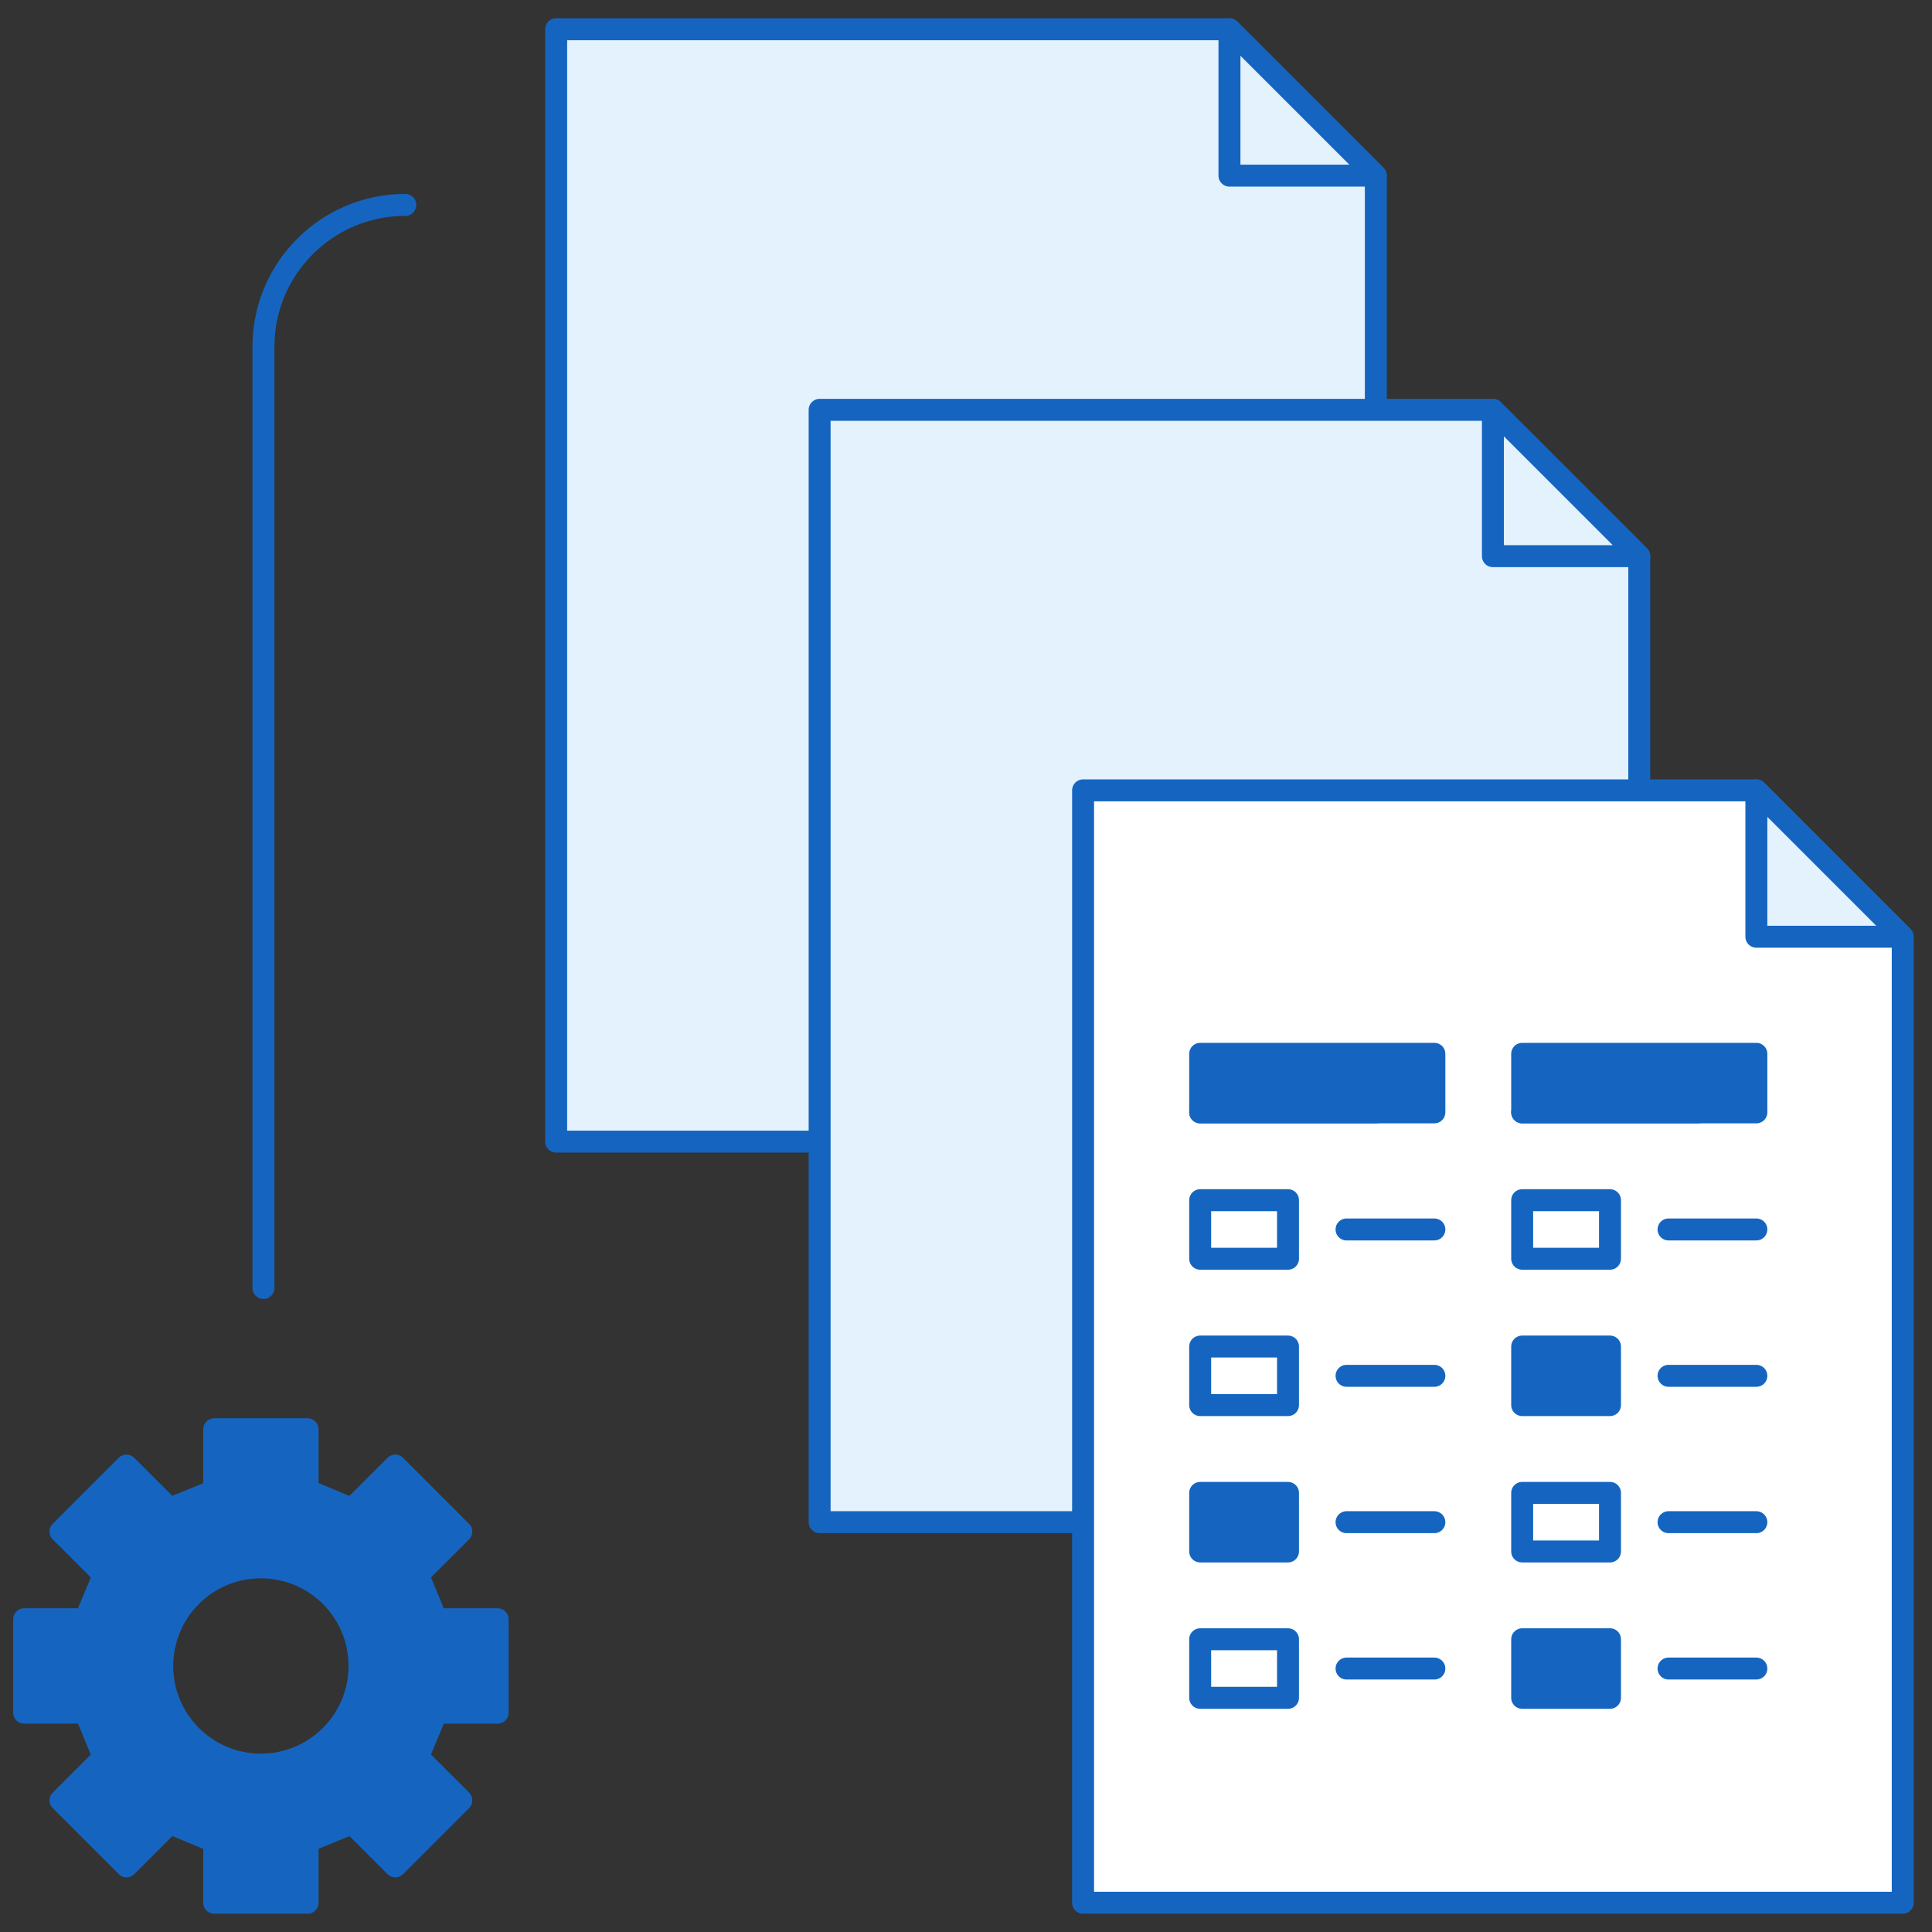 <?xml version="1.0" encoding="utf-8"?>
<!-- Generator: Adobe Illustrator 16.0.4, SVG Export Plug-In . SVG Version: 6.00 Build 0)  -->
<!DOCTYPE svg PUBLIC "-//W3C//DTD SVG 1.1//EN" "http://www.w3.org/Graphics/SVG/1.1/DTD/svg11.dtd">
<svg version="1.1" id="Layer_1" xmlns="http://www.w3.org/2000/svg" xmlns:xlink="http://www.w3.org/1999/xlink" x="0px" y="0px"
	 width="264px" height="264px" viewBox="0 0 264 264" enable-background="new 0 0 264 264" xml:space="preserve">
<rect x="0" y="0" width="264" height="264" fill="#333333" stroke="none"/>
<g id="New_Symbol_13">
	<path fill="none" stroke="#1565C0" stroke-width="3" stroke-linecap="round" stroke-linejoin="round" stroke-miterlimit="10" d="
		M36,176V47.379C36,36.676,44.675,28.003,55.378,28"/>
</g>
<g>
	
		<polygon fill="#E3F2FD" stroke="#1565C0" stroke-width="3" stroke-linecap="round" stroke-linejoin="round" stroke-miterlimit="10" points="
		188,156 76,156 76,4 168,4 188,24 	"/>
	
		<polygon fill="#E3F2FD" stroke="#1565C0" stroke-width="3" stroke-linecap="round" stroke-linejoin="round" stroke-miterlimit="10" points="
		168,4 168,24 188,24 	"/>
</g>
<g>
	
		<polygon fill="#E3F2FD" stroke="#1565C0" stroke-width="3" stroke-linecap="round" stroke-linejoin="round" stroke-miterlimit="10" points="
		224,208 112,208 112,56 204,56 224,76 	"/>
	
		<polygon fill="#E3F2FD" stroke="#1565C0" stroke-width="3" stroke-linecap="round" stroke-linejoin="round" stroke-miterlimit="10" points="
		204,56 204,76 224,76 	"/>
</g>
<path fill="#1565C0" stroke="#1565C0" stroke-width="3" stroke-linecap="round" stroke-linejoin="round" stroke-miterlimit="10" d="
	M49.128,227.65c0,7.441-6.037,13.478-13.479,13.478c-7.445,0-13.479-6.036-13.479-13.478c0-7.444,6.034-13.48,13.479-13.48
	C43.092,214.17,49.128,220.206,49.128,227.65z M68,234.025V221.27h-8.374l-2.494-6.082l5.905-5.903l-9.022-9.021l-5.921,5.923
	l-6.065-2.535V195.3H29.271v8.374l-6.083,2.494l-5.904-5.904l-9.02,9.021l5.922,5.923l-2.538,6.062H3.299v12.756h8.374l2.496,6.086
	l-5.904,5.905l9.02,9.02l5.922-5.925l6.064,2.535V260h12.757v-8.375l6.083-2.497l5.904,5.908l9.022-9.02l-5.924-5.924l2.537-6.067
	H68z"/>
<g>
	
		<polygon fill="#FFFFFF" stroke="#1565C0" stroke-width="3" stroke-linecap="round" stroke-linejoin="round" stroke-miterlimit="10" points="
		260,260 148,260 148,108 240,108 260,128 	"/>
	
		<polygon fill="#E3F2FD" stroke="#1565C0" stroke-width="3" stroke-linecap="round" stroke-linejoin="round" stroke-miterlimit="10" points="
		240,108 240,128 260,128 	"/>
	<g>
		<g>
			
				<rect x="164" y="164" fill="#FFFFFF" stroke="#1565C0" stroke-width="3" stroke-linecap="round" stroke-linejoin="round" stroke-miterlimit="10" width="12" height="8"/>
			
				<rect x="164" y="144" fill="#1565C0" stroke="#1565C0" stroke-width="3" stroke-linecap="round" stroke-linejoin="round" stroke-miterlimit="10" width="32" height="8"/>
			
				<line fill="none" stroke="#1565C0" stroke-width="3" stroke-linecap="round" stroke-linejoin="round" stroke-miterlimit="10" x1="184" y1="168" x2="196" y2="168"/>
			
				<line fill="none" stroke="#1565C0" stroke-width="3" stroke-linecap="round" stroke-linejoin="round" stroke-miterlimit="10" x1="164" y1="152" x2="188" y2="152"/>
			
				<rect x="164" y="184" fill="#FFFFFF" stroke="#1565C0" stroke-width="3" stroke-linecap="round" stroke-linejoin="round" stroke-miterlimit="10" width="12" height="8"/>
			
				<line fill="none" stroke="#1565C0" stroke-width="3" stroke-linecap="round" stroke-linejoin="round" stroke-miterlimit="10" x1="184" y1="188" x2="196" y2="188"/>
			
				<rect x="164" y="204" fill="#1565C0" stroke="#1565C0" stroke-width="3" stroke-linecap="round" stroke-linejoin="round" stroke-miterlimit="10" width="12" height="8"/>
			
				<line fill="none" stroke="#1565C0" stroke-width="3" stroke-linecap="round" stroke-linejoin="round" stroke-miterlimit="10" x1="184" y1="208" x2="196" y2="208"/>
		</g>
		<g>
			
				<rect x="164" y="224" fill="#FFFFFF" stroke="#1565C0" stroke-width="3" stroke-linecap="round" stroke-linejoin="round" stroke-miterlimit="10" width="12" height="8"/>
			
				<line fill="none" stroke="#1565C0" stroke-width="3" stroke-linecap="round" stroke-linejoin="round" stroke-miterlimit="10" x1="184" y1="228" x2="196" y2="228"/>
		</g>
	</g>
	<g>
		<g>
			
				<rect x="208" y="164" fill="#FFFFFF" stroke="#1565C0" stroke-width="3" stroke-linecap="round" stroke-linejoin="round" stroke-miterlimit="10" width="12" height="8"/>
			
				<rect x="208" y="144" fill="#1565C0" stroke="#1565C0" stroke-width="3" stroke-linecap="round" stroke-linejoin="round" stroke-miterlimit="10" width="32" height="8"/>
			
				<line fill="none" stroke="#1565C0" stroke-width="3" stroke-linecap="round" stroke-linejoin="round" stroke-miterlimit="10" x1="228" y1="168" x2="240" y2="168"/>
			
				<line fill="none" stroke="#1565C0" stroke-width="3" stroke-linecap="round" stroke-linejoin="round" stroke-miterlimit="10" x1="208" y1="152" x2="232" y2="152"/>
			
				<rect x="208" y="184" fill="#1565C0" stroke="#1565C0" stroke-width="3" stroke-linecap="round" stroke-linejoin="round" stroke-miterlimit="10" width="12" height="8"/>
			
				<line fill="none" stroke="#1565C0" stroke-width="3" stroke-linecap="round" stroke-linejoin="round" stroke-miterlimit="10" x1="228" y1="188" x2="240" y2="188"/>
			
				<rect x="208" y="204" fill="#FFFFFF" stroke="#1565C0" stroke-width="3" stroke-linecap="round" stroke-linejoin="round" stroke-miterlimit="10" width="12" height="8"/>
			
				<line fill="none" stroke="#1565C0" stroke-width="3" stroke-linecap="round" stroke-linejoin="round" stroke-miterlimit="10" x1="228" y1="208" x2="240" y2="208"/>
		</g>
		<g>
			
				<rect x="208" y="224" fill="#1565C0" stroke="#1565C0" stroke-width="3" stroke-linecap="round" stroke-linejoin="round" stroke-miterlimit="10" width="12" height="8"/>
			
				<line fill="none" stroke="#1565C0" stroke-width="3" stroke-linecap="round" stroke-linejoin="round" stroke-miterlimit="10" x1="228" y1="228" x2="240" y2="228"/>
		</g>
	</g>
</g>
</svg>
